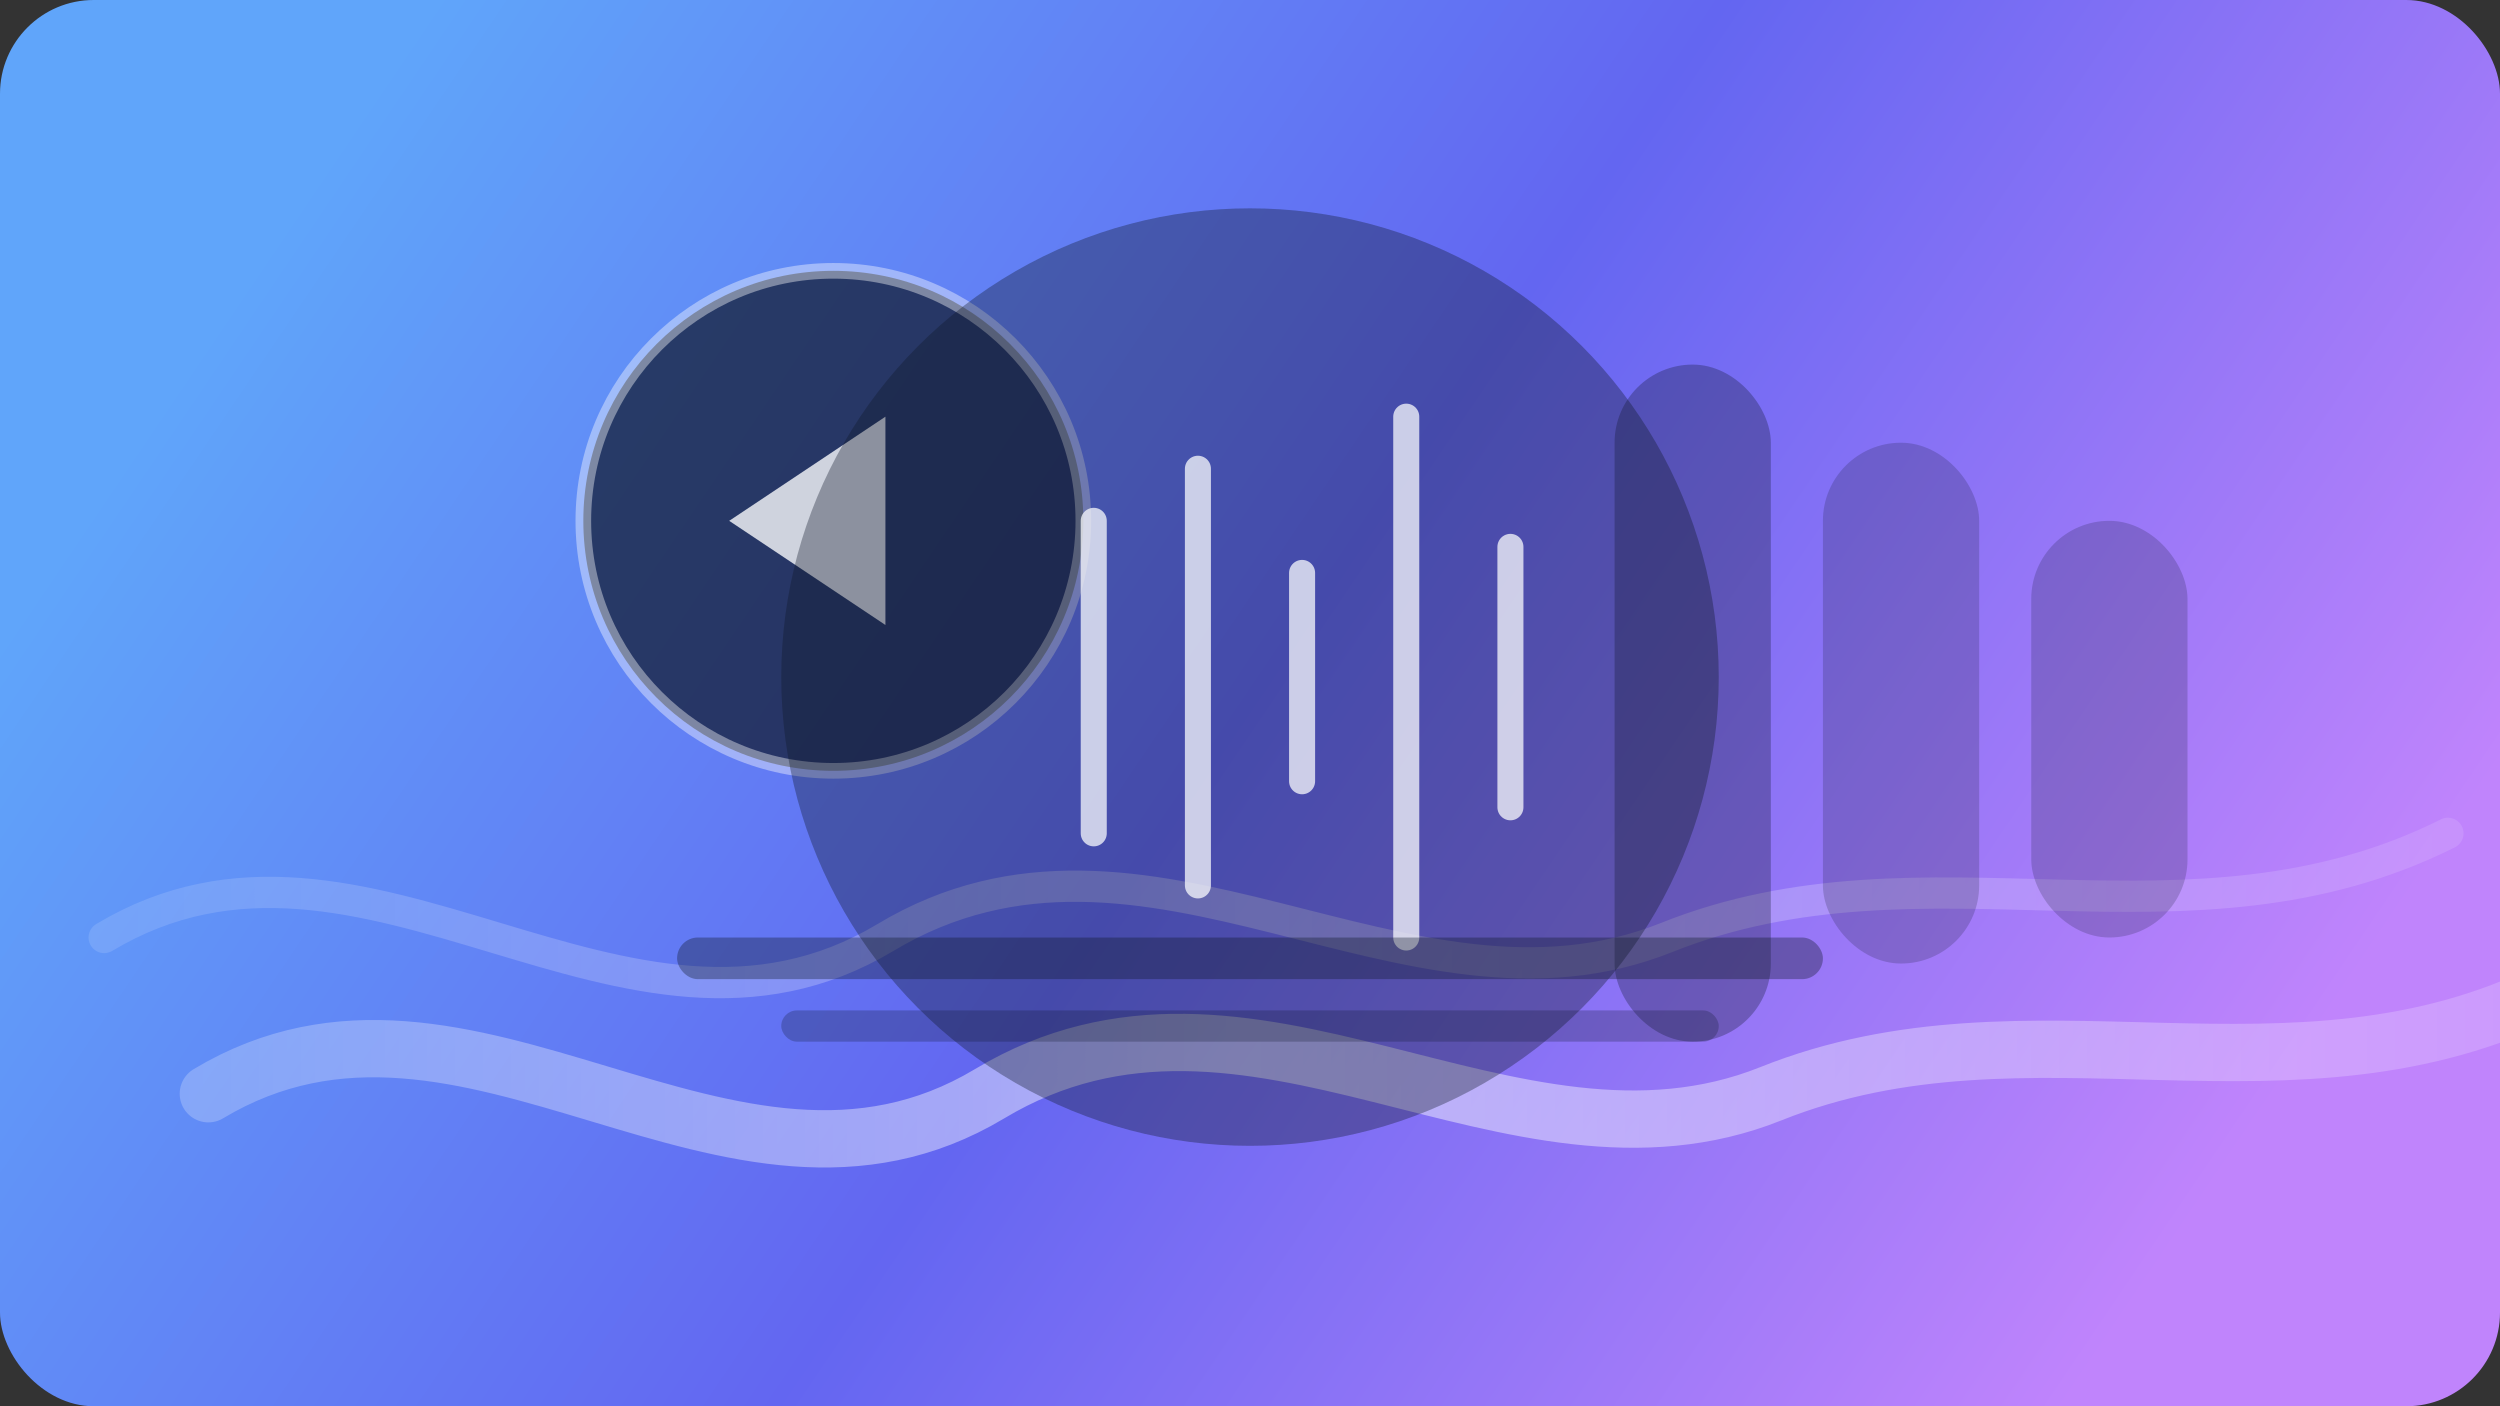 <svg width="960" height="540" viewBox="0 0 960 540" fill="none" xmlns="http://www.w3.org/2000/svg">
  <rect x="0" y="0" width="960" height="540" fill="#333333" stroke="none"/>
  <defs>
    <linearGradient id="bg" x1="140" y1="40" x2="820" y2="500" gradientUnits="userSpaceOnUse">
      <stop stop-color="#60a5fa" />
      <stop offset="0.5" stop-color="#6366f1" />
      <stop offset="1" stop-color="#c084fc" />
    </linearGradient>
    <linearGradient id="wave" x1="0" y1="420" x2="960" y2="420" gradientUnits="userSpaceOnUse">
      <stop stop-color="rgba(255,255,255,0.2)" />
      <stop offset="0.5" stop-color="rgba(255,255,255,0.55)" />
      <stop offset="1" stop-color="rgba(255,255,255,0.2)" />
    </linearGradient>
  </defs>
  <rect width="960" height="540" rx="36" fill="url(#bg)" />
  <g opacity="0.9">
    <path d="M80 420C180 360 280 480 380 420C480 360 580 460 680 420C780 380 880 430 980 380" stroke="url(#wave)" stroke-width="22" stroke-linecap="round" />
    <path d="M40 360C140 300 240 420 340 360C440 300 540 400 640 360C740 320 840 370 940 320" stroke="url(#wave)" stroke-width="12" stroke-linecap="round" opacity="0.6" />
  </g>
  <circle cx="320" cy="200" r="96" fill="rgba(15, 23, 42, 0.7)" stroke="rgba(255,255,255,0.4)" stroke-width="6" />
  <path d="M280 200L340 240V160L280 200Z" fill="#f8fafc" fill-opacity="0.8" />
  <circle cx="480" cy="260" r="180" fill="rgba(15, 23, 42, 0.35)" />
  <g stroke="#f8fafc" stroke-width="10" stroke-linecap="round" opacity="0.75">
    <path d="M420 200L420 320" />
    <path d="M460 180L460 340" />
    <path d="M500 220L500 300" />
    <path d="M540 160L540 360" />
    <path d="M580 210L580 310" />
  </g>
  <rect x="620" y="140" width="60" height="260" rx="30" fill="rgba(15, 23, 42, 0.3)" />
  <rect x="700" y="170" width="60" height="200" rx="30" fill="rgba(15, 23, 42, 0.2)" />
  <rect x="780" y="200" width="60" height="160" rx="30" fill="rgba(15, 23, 42, 0.2)" />
  <rect x="260" y="360" width="440" height="16" rx="8" fill="rgba(15, 23, 42, 0.35)" />
  <rect x="300" y="388" width="360" height="12" rx="6" fill="rgba(15, 23, 42, 0.25)" />
</svg>
